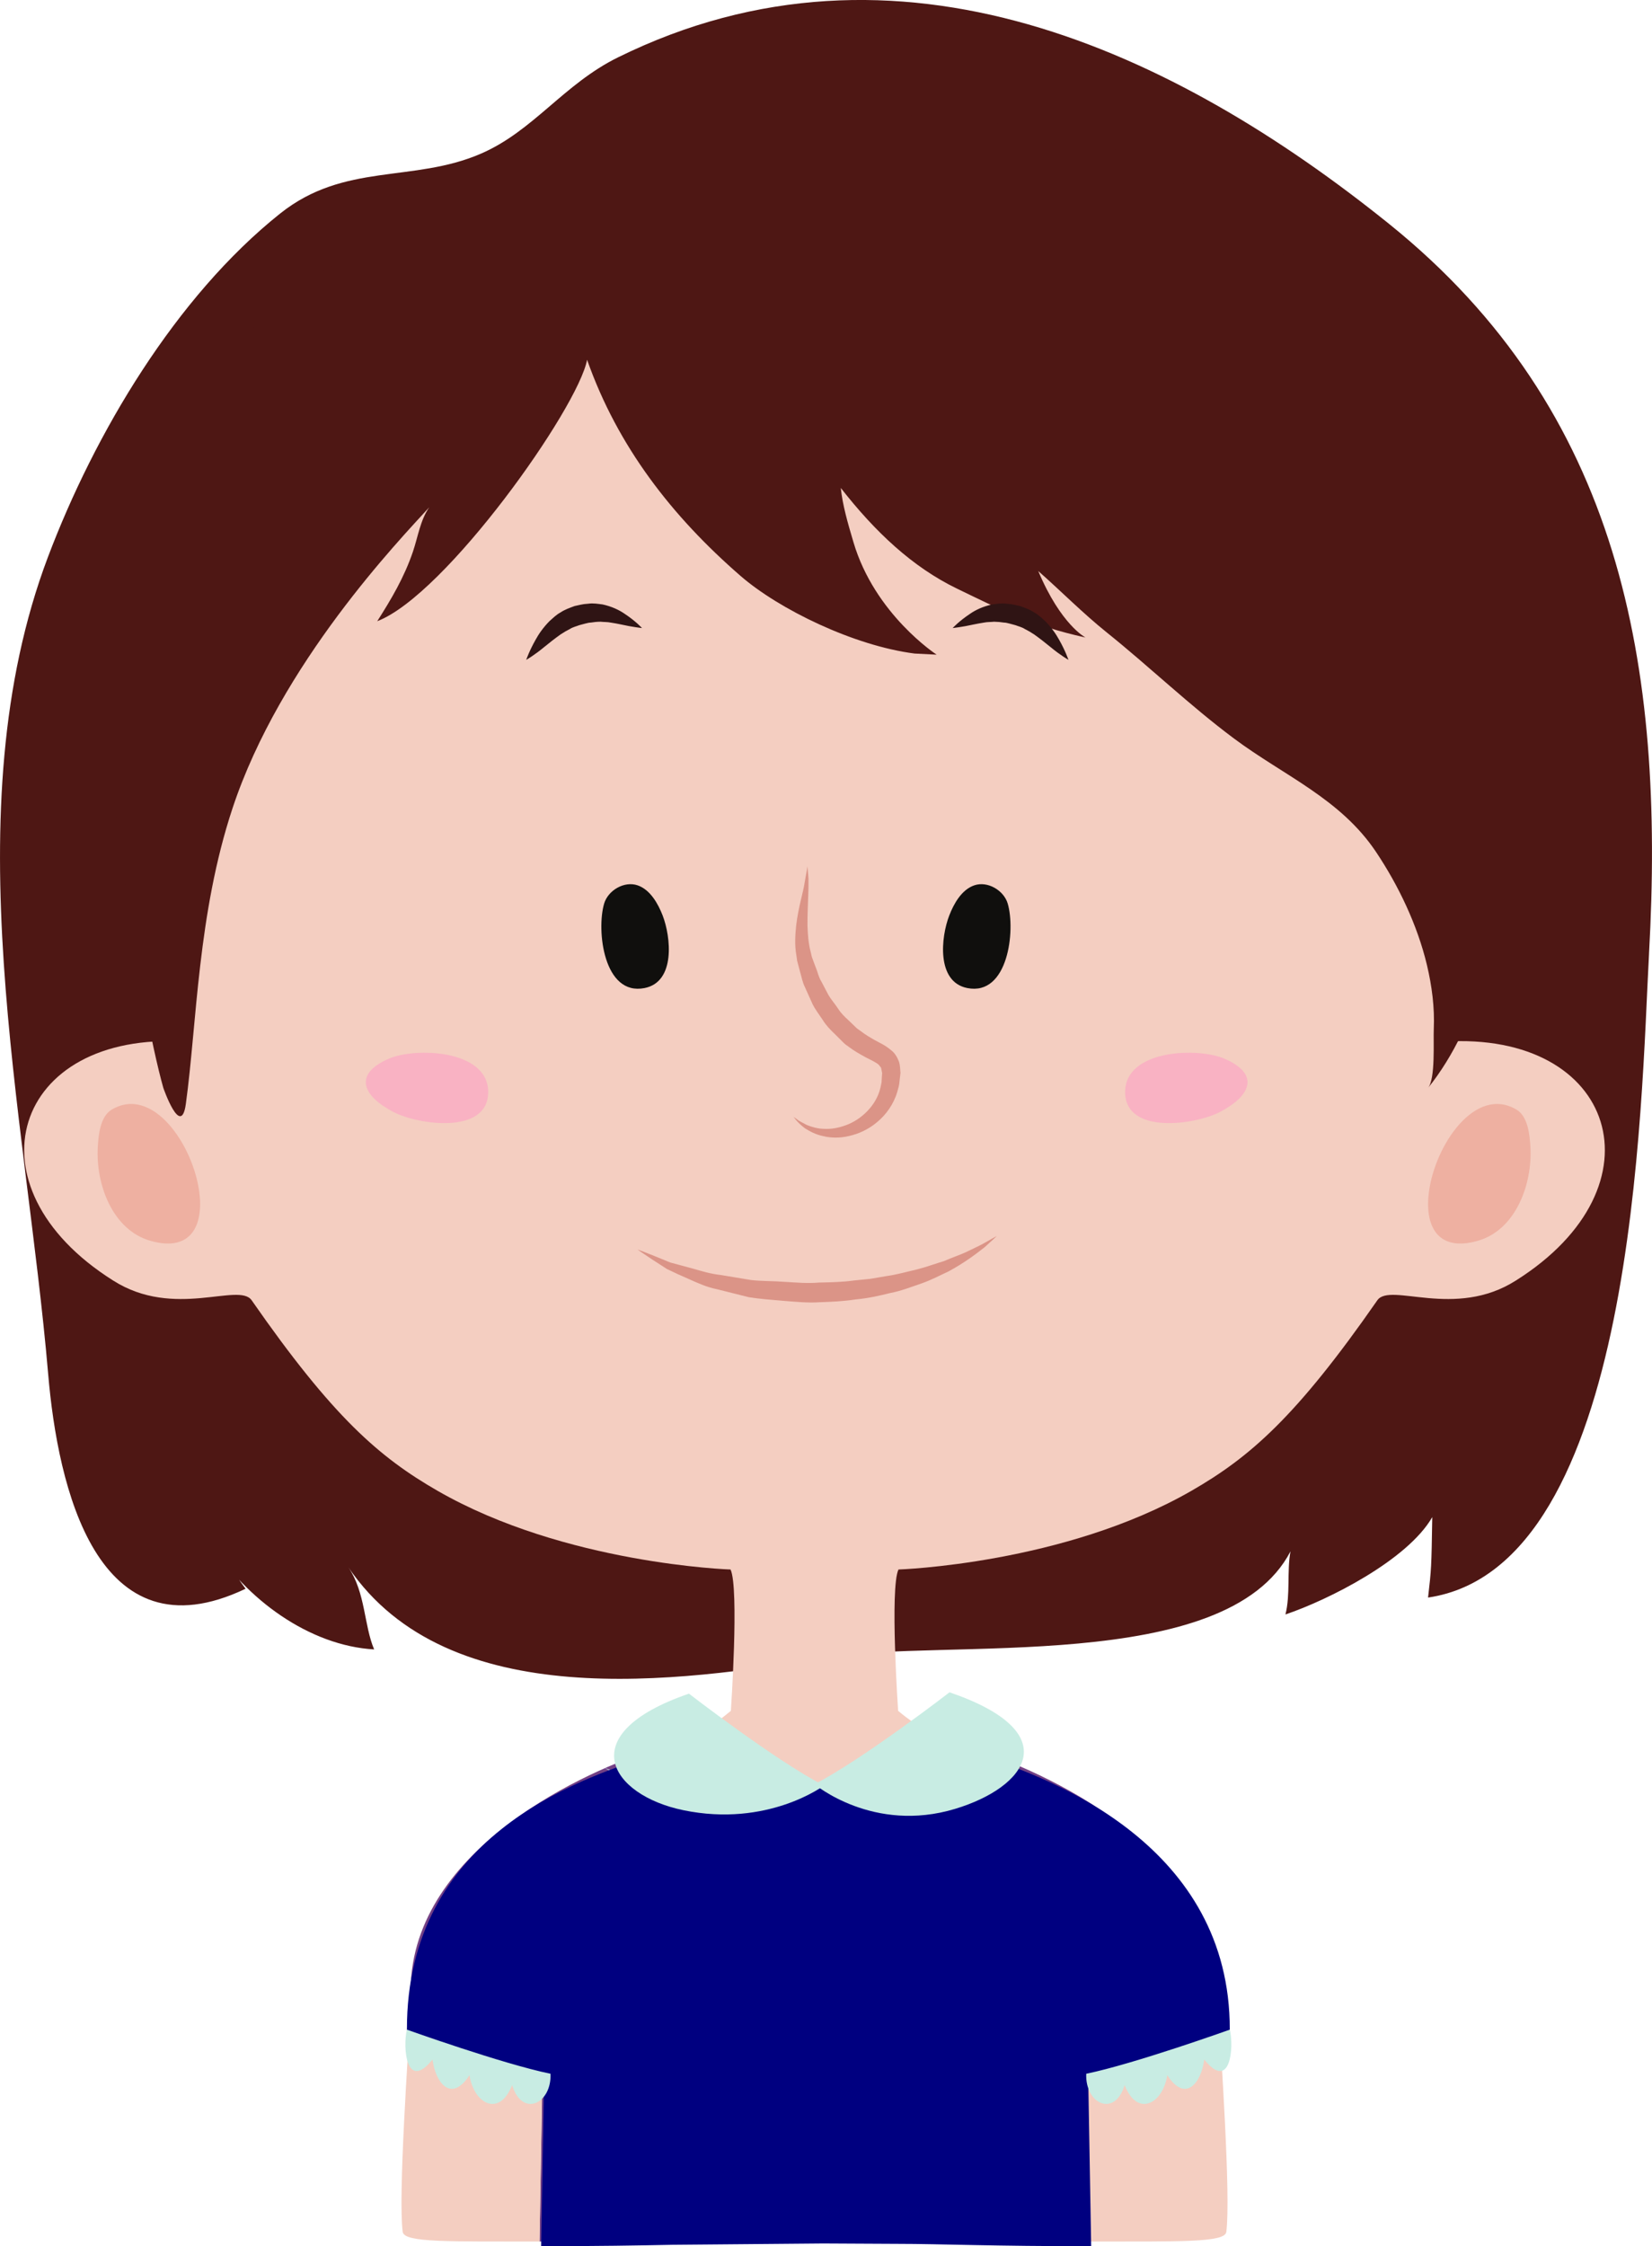 <?xml version="1.0" encoding="UTF-8" standalone="no"?>
<!-- Created with Inkscape (http://www.inkscape.org/) -->

<svg
   xmlns:dc="http://purl.org/dc/elements/1.1/"
   xmlns:cc="http://creativecommons.org/ns#"
   xmlns:rdf="http://www.w3.org/1999/02/22-rdf-syntax-ns#"
   xmlns:svg="http://www.w3.org/2000/svg"
   xmlns="http://www.w3.org/2000/svg"
   xmlns:sodipodi="http://sodipodi.sourceforge.net/DTD/sodipodi-0.dtd"
   xmlns:inkscape="http://www.inkscape.org/namespaces/inkscape"
   width="104.741"
   height="142.373"
   id="svg3979"
   version="1.1"
   inkscape:version="0.48.4 r9939"
   sodipodi:docname="stella.svg">
  <defs
     id="defs3981">
    <clipPath
       clipPathUnits="userSpaceOnUse"
       id="clipPath76">
      <path
         inkscape:connector-curvature="0"
         d="m 3143.77,3680.74 c -25.8,-17.95 -61.86,-29.11 -101.82,-29.11 -39.86,0 -75.84,11.1 -101.62,28.94 -14.47,-6.99 -123.34,-262.91 -63.94,-252.24 l 360.49,1.06 c 28.9,0 -78.6,244.28 -93.11,251.35"
         id="path78" />
    </clipPath>
    <filter
       id="filter3030"
       inkscape:label="Glow"
       inkscape:menu="Shadows and Glows"
       inkscape:menu-tooltip="Glow of object's own color at the edges"
       color-interpolation-filters="sRGB">
      <feGaussianBlur
         id="feGaussianBlur3032"
         stdDeviation="5"
         result="result91" />
      <feComposite
         id="feComposite3034"
         in2="result91"
         in="SourceGraphic"
         operator="over" />
    </filter>
  </defs>
  <sodipodi:namedview
     id="base"
     pagecolor="#ffffff"
     bordercolor="#666666"
     borderopacity="1.0"
     inkscape:pageopacity="0.0"
     inkscape:pageshadow="2"
     inkscape:zoom="0.35"
     inkscape:cx="-209.01506"
     inkscape:cy="282.64154"
     inkscape:document-units="px"
     inkscape:current-layer="layer1"
     showgrid="false"
     fit-margin-top="0"
     fit-margin-left="0"
     fit-margin-right="0"
     fit-margin-bottom="0"
     inkscape:window-width="472"
     inkscape:window-height="383"
     inkscape:window-x="273"
     inkscape:window-y="763"
     inkscape:window-maximized="0" />
  <g
     inkscape:label="Layer 1"
     inkscape:groupmode="layer"
     id="layer1"
     transform="translate(-584.015,-1123.969)">
    <g
       id="g3006"
       style="filter:url(#filter3030)">
      <path
         d="m 688.569,1184.411 c -0.52,9.366 -0.795,38.877 -14.011,40.82 0.212,-1.856 0.212,-1.856 0.266,-5.098 -1.565,2.72 -6.581,5.25 -9.309,6.169 0.32,-1.236 0.087,-2.752 0.32,-3.998 -4.075,7.848 -21.975,5.481 -29.407,6.724 -9.432,1.575 -23.991,3.609 -30.321,-5.71 1.084,1.596 0.984,3.688 1.63,5.2 -4.084,-0.23 -8.156,-3.179 -10.377,-6.793 0.986,0.956 1.458,1.936 2.226,2.947 -9.439,4.505 -11.908,-6.474 -12.515,-13.591 -1.409,-16.526 -6.096,-35.697 -0.018,-51.8 2.962,-7.843 8.106,-16.503 14.727,-21.78 4.072,-3.246 8.428,-1.934 12.717,-3.788 3.336,-1.44 5.254,-4.41 8.696,-6.106 17.734,-8.738 35.331,-0.359 48.881,10.544 14.713,11.838 17.51,28.004 16.494,46.259"
         style="fill:#4e1714;fill-opacity:1;fill-rule:nonzero;stroke:none"
         id="path128"
         inkscape:connector-curvature="0" />
      <path
         d="m 640.959,1232.412 c 0,0 -0.534,-7.793 0.022,-8.959 0,0 10.5,-0.34 18.584,-4.994 3.689,-2.124 6.631,-4.669 11.777,-12.071 0.811,-1.165 4.91,1.214 8.783,-1.251 9.506,-5.985 6.34,-15.845 -4.576,-15.14 0.352,-5.634 1.406,-11.268 2.464,-16.901 l 0,-6.69 c -2.111,-8.45 -5.986,-18.31 -13.027,-24.295 -8.11,-6.635 -18.725,-9.894 -29.329,-9.725 l -4.35,0.124 c -4.475,0.325 -8.894,1.266 -13.059,2.819 l -2.759,1.135 c -3.284,1.481 -6.37,3.364 -9.161,5.647 -7.04,5.985 -10.912,15.845 -13.026,24.295 l 0,6.69 c 1.056,5.634 2.114,11.268 2.465,16.901 -10.915,-0.705 -14.084,9.155 -4.577,15.14 3.873,2.465 7.974,0.086 8.781,1.251 5.147,7.402 8.089,9.947 11.777,12.071 8.084,4.654 18.585,4.994 18.585,4.994 0.556,1.166 0.021,8.959 0.021,8.959 -2.59,2.159 -4.326,2.377 -5.556,3.072 0,0 7.836,8.861 11.957,9.474 0,0 8.599,-7.75 9.559,-9.556 0,0 -2.764,-0.831 -5.355,-2.99"
         style="fill:#f4cec1;fill-opacity:1;fill-rule:nonzero;stroke:none"
         id="path130"
         inkscape:connector-curvature="0" />
      <path
         d="m 661.242,1250.863 c 0.19,3.462 0.815,12.286 0.525,14.574 -0.087,0.691 -2.938,0.605 -8.674,0.614 l -0.176,-10.625 8.325,-4.562"
         style="fill:#f4cec1;fill-opacity:1;fill-rule:nonzero;stroke:none"
         id="path132"
         inkscape:connector-curvature="0" />
      <path
         d="m 624.446,1203.173 c 0,0 0.357,0.125 0.97,0.371 0.305,0.125 0.675,0.278 1.1,0.451 0.435,0.116 0.926,0.249 1.462,0.393 0.527,0.154 1.087,0.326 1.724,0.396 0.621,0.102 1.275,0.211 1.952,0.323 0.682,0.075 1.399,0.055 2.116,0.113 0.741,0.041 1.414,0.11 2.178,0.044 0.752,-0.015 1.505,-0.031 2.197,-0.13 0.355,-0.035 0.706,-0.07 1.052,-0.105 0.347,-0.059 0.69,-0.119 1.029,-0.176 0.68,-0.095 1.314,-0.281 1.929,-0.421 0.611,-0.156 1.166,-0.367 1.699,-0.524 0.502,-0.22 0.99,-0.381 1.401,-0.569 0.403,-0.199 0.767,-0.361 1.055,-0.517 0.564,-0.326 0.902,-0.504 0.902,-0.504 0,0 -0.268,0.263 -0.767,0.705 -0.52,0.411 -1.282,0.991 -2.3,1.541 -0.521,0.237 -1.076,0.537 -1.7,0.755 -0.626,0.209 -1.279,0.477 -1.989,0.61 -0.699,0.175 -1.431,0.339 -2.199,0.406 -0.77,0.12 -1.519,0.15 -2.265,0.176 -0.738,0.053 -1.561,-0.029 -2.292,-0.087 -0.754,-0.065 -1.495,-0.117 -2.205,-0.23 -0.699,-0.176 -1.375,-0.345 -2.016,-0.506 -0.645,-0.126 -1.225,-0.393 -1.754,-0.63 -0.532,-0.228 -1.011,-0.45 -1.425,-0.652 -0.386,-0.249 -0.721,-0.466 -0.998,-0.646 -0.551,-0.362 -0.858,-0.585 -0.858,-0.585"
         style="fill:#db9487;fill-opacity:1;fill-rule:nonzero;stroke:none"
         id="path134"
         inkscape:connector-curvature="0" />
      <path
         d="m 596.647,1199.507 c -0.403,-3.001 -2.964,-6.75 -5.556,-5.199 -0.73,0.438 -0.835,1.631 -0.876,2.379 -0.133,2.311 0.907,5.249 3.354,5.936 2.581,0.728 3.362,-1.01 3.079,-3.116"
         style="fill:#eeb0a1;fill-opacity:1;fill-rule:nonzero;stroke:none"
         id="path136"
         inkscape:connector-curvature="0" />
      <path
         d="m 674.614,1199.507 c 0.401,-3.001 2.964,-6.75 5.558,-5.199 0.73,0.438 0.833,1.631 0.876,2.379 0.129,2.311 -0.909,5.249 -3.353,5.936 -2.583,0.728 -3.364,-1.01 -3.081,-3.116"
         style="fill:#eeb0a1;fill-opacity:1;fill-rule:nonzero;stroke:none"
         id="path138"
         inkscape:connector-curvature="0" />
      <path
         d="m 635.21,1178.881 c 0,0 0.009,0.095 0.022,0.271 0.009,0.177 0.056,0.434 0.043,0.767 0.01,0.67 -0.069,1.626 -0.064,2.717 0.022,0.544 0.052,1.124 0.212,1.705 l 0.05,0.22 0.014,0.055 0.002,0.015 -0.006,-0.025 0.002,0.01 0.01,0.029 0.044,0.116 0.174,0.472 c 0.134,0.302 0.203,0.679 0.375,0.944 0.15,0.286 0.302,0.576 0.458,0.87 0.168,0.286 0.401,0.546 0.59,0.831 0.18,0.296 0.425,0.536 0.681,0.766 l 0.37,0.357 0.163,0.158 0.23,0.161 c 0.312,0.242 0.595,0.404 0.876,0.566 0.319,0.182 0.66,0.312 1.069,0.66 0.215,0.161 0.365,0.412 0.477,0.69 0.094,0.26 0.077,0.494 0.106,0.738 l -0.07,0.611 -0.02,0.149 c -0.02,0.135 -0.025,0.113 -0.04,0.175 l -0.07,0.256 c -0.228,0.794 -0.719,1.461 -1.265,1.917 -0.552,0.472 -1.185,0.755 -1.784,0.891 -0.599,0.144 -1.175,0.13 -1.653,0.01 -0.484,-0.099 -0.859,-0.31 -1.146,-0.489 -0.557,-0.41 -0.731,-0.765 -0.75,-0.745 0,0 0.077,0.055 0.221,0.158 0.133,0.116 0.367,0.226 0.646,0.374 0.297,0.114 0.661,0.236 1.093,0.241 0.426,0.028 0.907,-0.056 1.386,-0.234 0.953,-0.345 1.923,-1.239 2.183,-2.381 l 0.055,-0.259 0.015,-0.086 0.006,-0.117 0.029,-0.464 -0.068,-0.334 -0.154,-0.195 c -0.15,-0.136 -0.51,-0.304 -0.845,-0.477 -0.371,-0.203 -0.74,-0.417 -1.025,-0.634 l -0.228,-0.166 c -0.129,-0.104 -0.16,-0.151 -0.245,-0.23 l -0.432,-0.43 c -0.296,-0.28 -0.574,-0.57 -0.779,-0.911 -0.219,-0.33 -0.461,-0.639 -0.636,-0.99 -0.161,-0.359 -0.321,-0.713 -0.477,-1.061 -0.177,-0.352 -0.217,-0.675 -0.32,-1.006 l -0.129,-0.487 -0.031,-0.119 -0.009,-0.03 -0.013,-0.047 -10e-4,-0.018 -0.009,-0.065 -0.036,-0.259 c -0.124,-0.684 -0.068,-1.339 -0.01,-1.917 0.141,-1.16 0.441,-2.051 0.534,-2.695 0.124,-0.644 0.177,-1.022 0.177,-1.022"
         style="fill:#db9487;fill-opacity:1;fill-rule:nonzero;stroke:none"
         id="path140"
         inkscape:connector-curvature="0" />
      <path
         d="m 608.962,1194.455 c 1.555,0.811 5.991,1.456 6.006,-1.254 0.014,-2.71 -4.625,-2.868 -6.329,-2.115 -2.254,0.995 -1.616,2.356 0.323,3.369"
         style="fill:#f9b2c3;fill-opacity:1;fill-rule:nonzero;stroke:none"
         id="path142"
         inkscape:connector-curvature="0" />
      <path
         d="m 642.009,1165.395 c -3.848,-0.489 -8.599,-2.799 -11.047,-4.926 -4.327,-3.759 -7.782,-8.182 -9.724,-13.696 -0.571,3.062 -8.963,14.911 -13.305,16.571 0.886,-1.391 1.704,-2.765 2.263,-4.406 0.32,-0.948 0.466,-1.999 1.035,-2.816 -1.885,2.069 -9.436,9.902 -12.475,19.084 -2.215,6.691 -2.254,13.626 -2.959,18.742 -0.306,2.205 -1.426,-1.02 -1.426,-1.02 -1.506,-5.335 -4.185,-22.575 -3.466,-27.066 1.686,-10.555 9.421,-21.473 9.421,-21.473 2.667,-3.736 21.775,-12.106 27.293,-12.64 7.651,-0.89 19.96,-1 27.434,1.846 9.611,3.916 19.043,13.881 22.065,23.668 3.56,10.855 3.941,27.562 -2.559,35.665 0.476,-0.594 0.325,-2.953 0.361,-3.728 0.061,-1.369 -0.119,-2.743 -0.436,-4.072 -0.608,-2.542 -1.814,-5.05 -3.223,-7.155 -2.261,-3.384 -5.84,-4.831 -9.001,-7.188 -2.799,-2.084 -5.348,-4.541 -8.071,-6.726 -1.526,-1.225 -2.933,-2.652 -4.346,-3.894 1.43,3.408 2.995,4.213 2.995,4.213 -3.451,-0.759 -5.482,-1.811 -8.139,-3.095 -2.84,-1.371 -5.207,-3.612 -7.376,-6.385 0.115,1.086 0.425,2.165 0.801,3.431 1.353,4.588 5.276,7.136 5.276,7.136 l -1.39,-0.07"
         style="fill:#4e1714;fill-opacity:1;fill-rule:nonzero;stroke:none"
         id="path144"
         inkscape:connector-curvature="0" />
      <path
         d="m 624.885,1186.597 c 1.97,-0.394 1.67,-3.237 1.143,-4.601 -0.287,-0.74 -0.784,-1.634 -1.586,-1.909 -0.853,-0.292 -1.877,0.324 -2.123,1.156 -0.497,1.69 -0.034,5.872 2.566,5.354"
         style="fill:#100f0d;fill-opacity:1;fill-rule:nonzero;stroke:none"
         id="path146"
         inkscape:connector-curvature="0" />
      <path
         d="m 661.357,1194.455 c -1.555,0.811 -5.991,1.456 -6.006,-1.254 -0.015,-2.71 4.624,-2.868 6.329,-2.115 2.252,0.995 1.619,2.356 -0.323,3.369"
         style="fill:#f9b2c3;fill-opacity:1;fill-rule:nonzero;stroke:none"
         id="path148"
         inkscape:connector-curvature="0" />
      <path
         d="m 645.341,1186.597 c -1.97,-0.394 -1.67,-3.237 -1.14,-4.601 0.286,-0.74 0.781,-1.634 1.585,-1.909 0.851,-0.292 1.877,0.324 2.121,1.156 0.5,1.69 0.034,5.872 -2.566,5.354"
         style="fill:#100f0d;fill-opacity:1;fill-rule:nonzero;stroke:none"
         id="path150"
         inkscape:connector-curvature="0" />
      <path
         d="m 646.245,1235.003 c 4.475,1.455 15.599,6.685 14.992,15.891 -0.075,1.175 -8.335,4.115 -8.32,4.986 l 0.176,10.17 c -6.062,0.01 -9.571,-0.145 -12.286,-0.145 l -4.706,-0.025 -9.549,0.082 c -2.144,0.043 -4.808,0.092 -8.332,0.088 l 0.179,-10.17 c 0.011,-0.871 -8.245,-3.811 -8.324,-4.986 -0.605,-9.206 10.519,-14.436 14.994,-15.891 0,0 9.201,4.261 10.588,3.889 3.355,-0.899 10.589,-3.889 10.589,-3.889"
         style="fill:#734085;fill-opacity:1;fill-rule:nonzero;stroke:none"
         id="path152"
         inkscape:connector-curvature="0" />
      <path
         d="m 610.074,1250.863 c -0.191,3.462 -0.819,12.286 -0.527,14.574 0.087,0.691 2.936,0.605 8.674,0.614 l 0.179,-10.707 -8.325,-4.48"
         style="fill:#f4cec1;fill-opacity:1;fill-rule:nonzero;stroke:none"
         id="path154"
         inkscape:connector-curvature="0" />
      <path
         d="m 617.38,1165.792 c 0,0 0.182,-0.547 0.593,-1.272 0.2,-0.369 0.49,-0.784 0.885,-1.184 0.211,-0.186 0.422,-0.4 0.698,-0.549 0.268,-0.179 0.532,-0.269 0.89,-0.404 0.279,-0.053 0.491,-0.129 0.851,-0.146 0.335,-0.05 0.639,0.01 0.929,0.046 0.574,0.126 1.055,0.354 1.403,0.599 0.709,0.47 1.091,0.896 1.091,0.896 0,0 -0.585,-0.058 -1.366,-0.234 -0.196,-0.043 -0.405,-0.078 -0.614,-0.111 -0.212,-0.046 -0.426,-0.031 -0.641,-0.056 -0.216,0 -0.436,0.023 -0.631,0.055 -0.176,0 -0.481,0.106 -0.731,0.166 -0.142,0.06 -0.409,0.119 -0.586,0.239 -0.199,0.099 -0.398,0.215 -0.586,0.34 -0.374,0.265 -0.73,0.547 -1.046,0.805 -0.629,0.524 -1.136,0.81 -1.136,0.81"
         style="fill:#2f1414;fill-opacity:1;fill-rule:nonzero;stroke:none"
         id="path156"
         inkscape:connector-curvature="0" />
      <path
         d="m 651.755,1165.792 c 0,0 -0.507,-0.286 -1.136,-0.81 -0.316,-0.258 -0.672,-0.54 -1.046,-0.805 -0.188,-0.125 -0.386,-0.241 -0.586,-0.34 -0.176,-0.12 -0.443,-0.179 -0.585,-0.239 -0.251,-0.06 -0.556,-0.169 -0.731,-0.166 -0.196,-0.032 -0.415,-0.051 -0.631,-0.055 -0.215,0.025 -0.43,0.01 -0.642,0.056 -0.209,0.034 -0.417,0.069 -0.613,0.111 -0.781,0.176 -1.367,0.233 -1.367,0.234 0,0 0.384,-0.426 1.091,-0.896 0.347,-0.245 0.829,-0.472 1.403,-0.599 0.291,-0.036 0.595,-0.096 0.929,-0.046 0.36,0.017 0.573,0.094 0.851,0.146 0.357,0.135 0.623,0.225 0.89,0.404 0.276,0.149 0.487,0.362 0.699,0.549 0.394,0.4 0.684,0.815 0.885,1.184 0.41,0.725 0.591,1.272 0.591,1.272"
         style="fill:#2f1414;fill-opacity:1;fill-rule:nonzero;stroke:none"
         id="path158"
         inkscape:connector-curvature="0" />
      <path
         d="m 622.387,1236.036 c 0,0 1.635,0.629 4.061,1.605 1.214,0.481 2.631,1.042 4.147,1.644 0.759,0.296 1.549,0.584 2.346,0.87 0.792,0.278 1.634,0.561 2.404,0.686 l 0.271,0.034 0.034,0.01 -0.079,0.01 0.01,0 0.018,-0.01 0.079,-0.026 0.155,-0.05 c 0.201,-0.072 0.429,-0.124 0.606,-0.212 0.372,-0.161 0.744,-0.323 1.113,-0.482 0.78,-0.344 1.548,-0.681 2.291,-1.009 1.499,-0.655 2.897,-1.265 4.096,-1.789 2.404,-1.038 4.036,-1.673 4.036,-1.673 0,0 -1.499,0.906 -3.806,2.147 -1.161,0.606 -2.505,1.337 -3.976,2.061 -0.744,0.357 -1.485,0.734 -2.291,1.096 -0.42,0.181 -0.843,0.364 -1.266,0.547 -0.216,0.1 -0.416,0.147 -0.625,0.225 l -0.155,0.052 -0.077,0.026 -0.02,0.01 -0.009,0 -0.1,0.01 -0.048,0 -0.378,-0.039 c -0.951,-0.166 -1.766,-0.47 -2.59,-0.764 -0.816,-0.297 -1.596,-0.639 -2.353,-0.96 -1.509,-0.655 -2.874,-1.349 -4.051,-1.925 -2.34,-1.186 -3.844,-2.085 -3.844,-2.085"
         style="fill:#b8e0e7;fill-opacity:1;fill-rule:nonzero;stroke:none"
         id="path160"
         inkscape:connector-curvature="0" />
      <path
         d="m 646.349,1235.295 c 4.476,1.454 15.662,5.711 15.637,17.325 -0.002,1.179 -8.981,2.68 -8.967,3.553 l 0.179,10.17 c -6.062,0.01 -9.57,-0.146 -12.285,-0.146 l -4.71,-0.024 -9.547,0.083 c -2.144,0.042 -4.805,0.091 -8.332,0.087 l 0.177,-10.17 c 0.015,-0.873 -8.684,-2.374 -8.686,-3.553 -0.022,-12.24 10.881,-15.871 15.356,-17.325 0,0 9.319,1.869 11.084,1.853 3.711,-0.031 10.095,-1.853 10.095,-1.853"
         style="fill:#000080;fill-opacity:1;fill-rule:nonzero;stroke:none"
         id="path568-7"
         inkscape:connector-curvature="0" />
      <path
         d="m 627.696,1231.322 c 0,0 5.51,4.261 8.559,5.825 0,0 -3.559,2.675 -8.922,1.561 -4.612,-0.955 -7.103,-4.825 0.364,-7.386"
         style="fill:#c8ece3;fill-opacity:1;fill-rule:nonzero;stroke:none"
         id="path576-5"
         inkscape:connector-curvature="0" />
      <path
         d="m 644.218,1231.236 c 0,0 -5.513,4.261 -8.561,5.825 0,0 3.715,3.14 8.925,1.561 4.51,-1.364 7.103,-4.825 -0.364,-7.386"
         style="fill:#c8ece3;fill-opacity:1;fill-rule:nonzero;stroke:none"
         id="path578-3"
         inkscape:connector-curvature="0" />
      <path
         d="m 609.814,1252.62 c -0.271,1.084 -0.049,3.966 1.624,1.894 0.18,1.441 1.171,2.794 2.344,0.991 0.269,1.802 1.891,2.703 2.703,0.63 0.63,2.072 2.515,1.192 2.434,-0.72 -3.03,-0.621 -9.104,-2.795 -9.104,-2.795"
         style="fill:#c8ece3;fill-opacity:1;fill-rule:nonzero;stroke:none"
         id="path580-5"
         inkscape:connector-curvature="0" />
      <path
         d="m 661.987,1252.62 c 0.271,1.084 0.049,3.966 -1.621,1.894 -0.18,1.441 -1.171,2.794 -2.344,0.991 -0.27,1.802 -1.891,2.703 -2.703,0.63 -0.632,2.072 -2.515,1.192 -2.434,-0.72 3.03,-0.621 9.101,-2.795 9.101,-2.795"
         style="fill:#c8ece3;fill-opacity:1;fill-rule:nonzero;stroke:none"
         id="path582-6"
         inkscape:connector-curvature="0" />
    </g>
  </g>
</svg>
